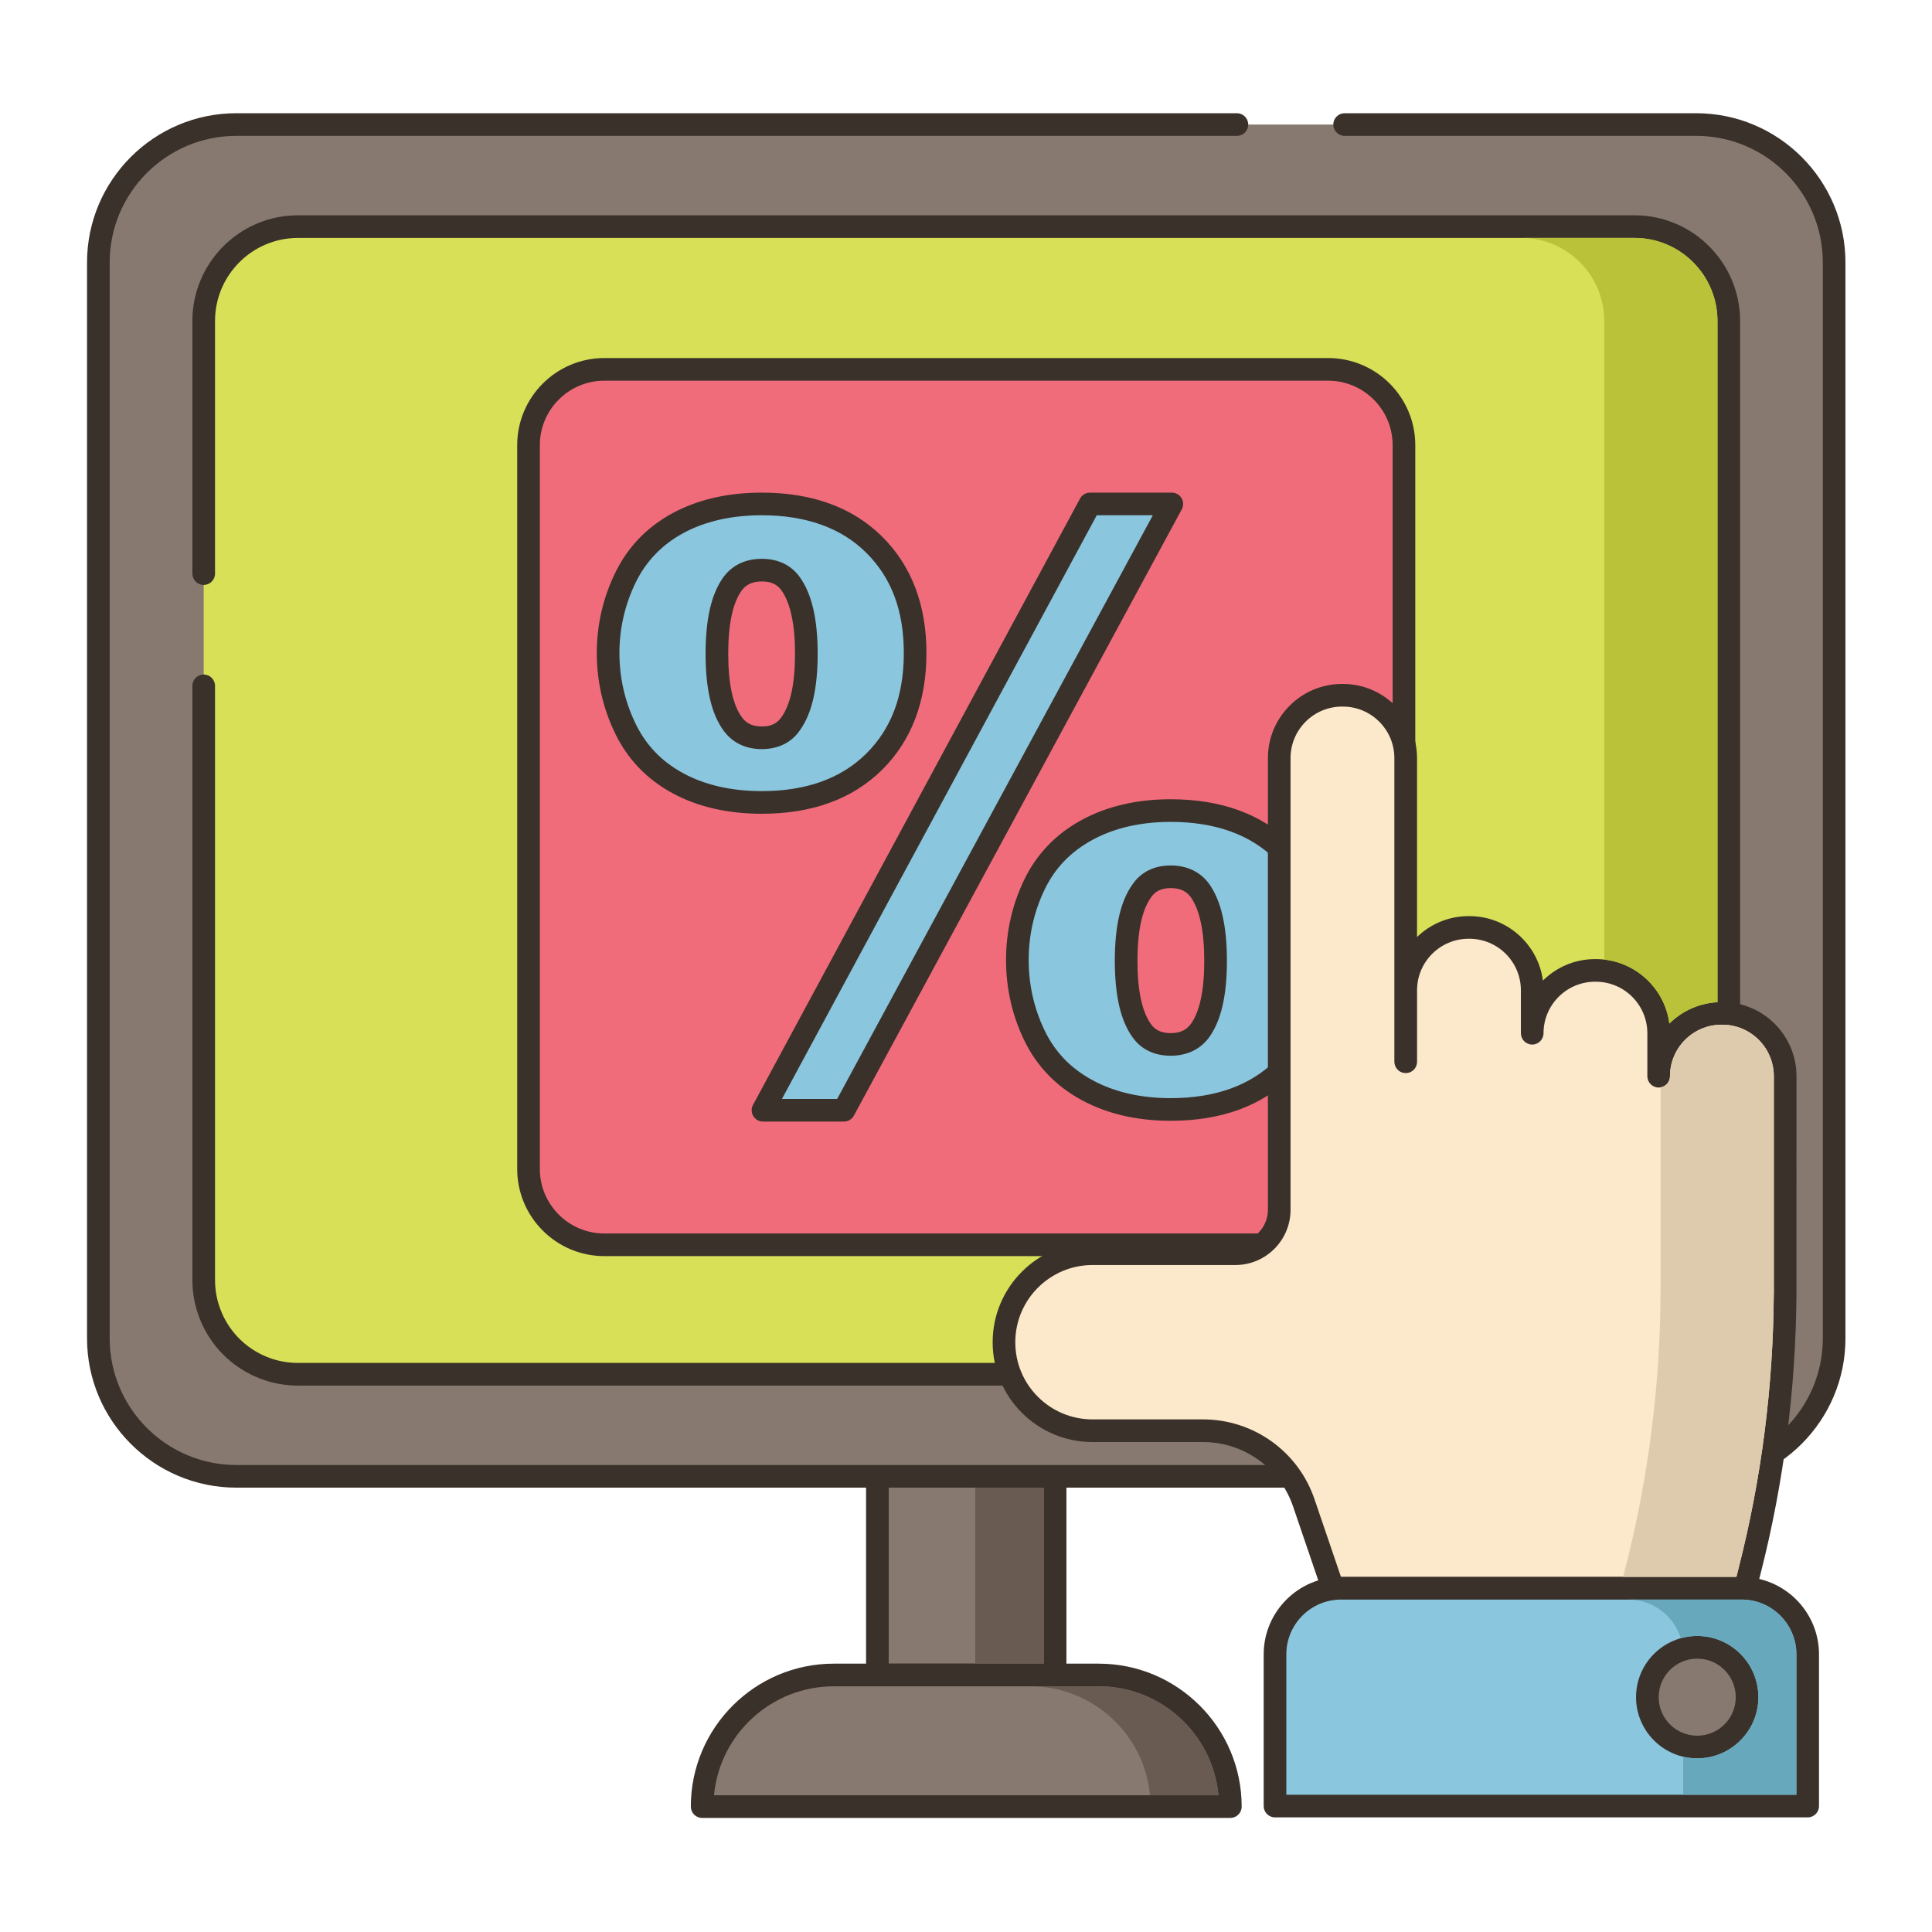 <?xml version="1.0" encoding="utf-8"?>
<!-- Generator: Adobe Illustrator 22.0.1, SVG Export Plug-In . SVG Version: 6.00 Build 0)  -->
<svg xmlns="http://www.w3.org/2000/svg" xmlns:xlink="http://www.w3.org/1999/xlink" version="1.1" id="Layer_1" x="0px" y="0px" viewBox="0 0 256 256" style="enable-background:new 0 0 256 256;" xml:space="preserve" width="512" height="512">
<style type="text/css">
	.st0{fill:#3A312A;}
	.st1{fill:#D7E057;}
	.st2{fill:#F16C7A;}
	.st3{fill:#FCE8CB;}
	.st4{fill:#87796F;}
	.st5{fill:#8AC6DD;}
	.st6{fill:#CE4E61;}
	.st7{fill:#6CA8BF;}
	.st8{fill:#B9C239;}
	.st9{fill:#DECAAD;}
	.st10{fill:#695B51;}
	.st11{fill-rule:evenodd;clip-rule:evenodd;fill:#FCE8CB;}
	.st12{fill:#F5978A;}
	.st13{fill:#68A8BC;}
	.st14{fill:#B9BC39;}
	.st15{fill:#6B5B51;}
	.st16{fill:#D34E5C;}
	.st17{fill-rule:evenodd;clip-rule:evenodd;fill:#87796F;}
	.st18{fill-rule:evenodd;clip-rule:evenodd;fill:#F16C7A;}
</style>
<g>
	<g>
		<g>
			<rect x="116.258" y="195.621" class="st4" width="23.548" height="26.323"/>
		</g>
	</g>
	<g>
		<g>
			<path class="st0" d="M139.806,194.12h-23.548c-0.829,0-1.5,0.672-1.5,1.5v26.323c0,0.828,0.671,1.5,1.5,1.5h23.548     c0.829,0,1.5-0.672,1.5-1.5V195.62C141.306,194.792,140.635,194.12,139.806,194.12z M138.306,220.443h-20.548V197.12h20.548     V220.443z"/>
		</g>
	</g>
	<g>
		<g>
			<path class="st4" d="M145.587,221.943h-35.109c-9.632,0-17.44,7.808-17.44,17.44h69.99     C163.027,229.751,155.219,221.943,145.587,221.943z"/>
		</g>
	</g>
	<g>
		<g>
			<path class="st0" d="M145.587,220.443h-35.109c-10.444,0-18.94,8.497-18.94,18.94c0,0.828,0.671,1.5,1.5,1.5h69.99     c0.829,0,1.5-0.672,1.5-1.5C164.527,228.94,156.03,220.443,145.587,220.443z M94.607,237.884     c0.759-8.089,7.587-14.44,15.871-14.44h35.109c8.283,0,15.111,6.352,15.87,14.44H94.607z"/>
		</g>
	</g>
	<g>
		<g>
			<path class="st4" d="M224.753,16.503H31.311c-10.096,0-18.279,8.184-18.279,18.279v142.559c0,10.095,8.184,18.279,18.279,18.279     h193.441c10.095,0,18.279-8.184,18.279-18.279V34.782C243.032,24.687,234.848,16.503,224.753,16.503z"/>
		</g>
	</g>
	<g>
		<g>
			<path class="st0" d="M224.753,15.003h-46.585c-0.829,0-1.5,0.672-1.5,1.5s0.671,1.5,1.5,1.5h46.585     c9.252,0,16.779,7.527,16.779,16.779v142.559c0,9.252-7.527,16.779-16.779,16.779H31.312c-9.252,0-16.779-7.527-16.779-16.779     V34.782c0-9.252,7.527-16.779,16.779-16.779h132.583c0.829,0,1.5-0.672,1.5-1.5s-0.671-1.5-1.5-1.5H31.312     c-10.906,0-19.779,8.873-19.779,19.779v142.559c0,10.906,8.873,19.779,19.779,19.779h193.441     c10.906,0,19.779-8.873,19.779-19.779V34.782C244.532,23.876,235.659,15.003,224.753,15.003z"/>
		</g>
	</g>
	<g>
		<g>
			<path class="st1" d="M216.582,30.027h-177.1c-6.9,0-12.49,5.6-12.49,12.5v127.07c0,1.41,0.23,2.77,0.67,4.04     c1.67,4.92,6.33,8.46,11.82,8.46h177.1c6.9,0,12.49-5.6,12.49-12.5V42.527C229.072,35.627,223.482,30.027,216.582,30.027z"/>
		</g>
	</g>
	<g>
		<g>
			<path class="st0" d="M216.582,28.527h-177.1c-7.714,0-13.99,6.28-13.99,14v33.479c0,0.828,0.671,1.5,1.5,1.5s1.5-0.672,1.5-1.5     V42.527c0-6.065,4.93-11,10.99-11h177.1c6.06,0,10.99,4.935,10.99,11v127.069c0,6.065-4.93,11-10.99,11h-177.1     c-4.709,0-8.889-2.991-10.402-7.451c-0.39-1.124-0.587-2.318-0.587-3.549V90.881c0-0.828-0.671-1.5-1.5-1.5s-1.5,0.672-1.5,1.5     v78.716c0,1.565,0.253,3.09,0.75,4.522c1.924,5.669,7.245,9.478,13.24,9.478h177.1c7.714,0,13.99-6.28,13.99-14V42.527     C230.572,34.808,224.296,28.527,216.582,28.527z"/>
		</g>
	</g>
	<g>
		<g>
			<rect x="129.232" y="197.123" class="st10" width="9.07" height="23.32"/>
		</g>
	</g>
	<g>
		<g>
			<path class="st10" d="M145.582,223.443h-9.07c8.29,0,15.12,6.35,15.87,14.44h9.07     C160.702,229.793,153.872,223.443,145.582,223.443z"/>
		</g>
	</g>
	<g>
		<g>
			<path class="st2" d="M175.987,48.943h-95.91c-5.548,0-10.045,4.497-10.045,10.045v95.91c0,5.548,4.497,10.045,10.045,10.045     h95.91c5.548,0,10.045-4.497,10.045-10.045v-95.91C186.032,53.44,181.535,48.943,175.987,48.943z"/>
		</g>
	</g>
	<g>
		<g>
			<path class="st0" d="M175.987,47.443h-95.91c-6.366,0-11.545,5.179-11.545,11.545v95.91c0,6.366,5.179,11.545,11.545,11.545     h95.91c6.366,0,11.545-5.179,11.545-11.545v-95.91C187.532,52.622,182.353,47.443,175.987,47.443z M184.532,154.898     c0,4.712-3.833,8.545-8.545,8.545h-95.91c-4.712,0-8.545-3.833-8.545-8.545v-95.91c0-4.712,3.833-8.545,8.545-8.545h95.91     c4.712,0,8.545,3.833,8.545,8.545V154.898z"/>
		</g>
	</g>
	<g>
		<g>
			<path class="st5" d="M170.049,112.818c-3.626-3.609-8.602-5.413-14.929-5.413c-4.242,0-7.935,0.856-11.081,2.565     c-3.147,1.711-5.473,4.13-6.977,7.259c-1.505,3.13-2.257,6.457-2.257,9.979s0.752,6.849,2.257,9.978     c1.505,3.129,3.83,5.55,6.977,7.259c3.146,1.71,6.84,2.565,11.081,2.565c6.327,0,11.303-1.804,14.929-5.412     c3.625-3.608,5.438-8.405,5.438-14.39C175.487,121.224,173.674,116.426,170.049,112.818z M159.018,136.544     c-0.889,1.232-2.189,1.848-3.899,1.848c-1.711,0-2.993-0.616-3.848-1.848c-1.369-1.915-2.052-4.993-2.052-9.234     c0-4.241,0.684-7.319,2.052-9.234c0.854-1.265,2.137-1.898,3.848-1.898c1.71,0,3.009,0.616,3.899,1.847     c1.368,1.949,2.053,5.045,2.053,9.286C161.071,131.552,160.386,134.63,159.018,136.544z M121.26,86.525     c0-5.984-1.814-10.773-5.438-14.365c-3.626-3.591-8.585-5.386-14.878-5.386c-4.276,0-7.977,0.846-11.107,2.54     c-3.129,1.693-5.455,4.113-6.977,7.259c-1.522,3.146-2.283,6.463-2.283,9.952c0,3.523,0.761,6.858,2.283,10.004     c1.521,3.146,3.848,5.565,6.977,7.259c3.13,1.693,6.831,2.54,11.107,2.54c6.292,0,11.252-1.796,14.878-5.388     C119.447,97.35,121.26,92.545,121.26,86.525z M104.792,95.862c-0.856,1.266-2.138,1.898-3.848,1.898     c-1.711,0-3.01-0.632-3.899-1.898c-1.369-1.915-2.052-4.993-2.052-9.234c0-4.241,0.683-7.319,2.052-9.235     c0.889-1.231,2.188-1.846,3.899-1.846c1.71,0,2.992,0.615,3.848,1.846c1.367,1.949,2.052,5.028,2.052,9.235     C106.844,90.869,106.159,93.947,104.792,95.862z M144.431,66.774l-43.332,80.339h10.726l43.449-80.339H144.431z"/>
		</g>
	</g>
	<g>
		<g>
			<path class="st0" d="M106.013,96.733c1.568-2.196,2.331-5.502,2.331-10.105c0-4.564-0.76-7.866-2.32-10.09     c-1.132-1.63-2.889-2.491-5.08-2.491c-2.181,0-3.95,0.854-5.119,2.475c-1.569,2.195-2.331,5.501-2.331,10.106     c0,4.606,0.763,7.912,2.324,10.096c1.165,1.659,2.938,2.536,5.126,2.536C103.144,99.26,104.904,98.375,106.013,96.733z      M98.266,94.989c-1.176-1.645-1.772-4.458-1.772-8.361s0.596-6.717,1.768-8.356c0.603-0.836,1.455-1.225,2.683-1.225     c1.597,0,2.258,0.687,2.62,1.208c1.181,1.684,1.78,4.501,1.78,8.373c0,3.901-0.596,6.715-1.794,8.394     c-0.571,0.845-1.399,1.238-2.606,1.238C99.726,96.26,98.876,95.859,98.266,94.989z M116.878,102.006     c3.903-3.867,5.882-9.075,5.882-15.48c0-6.372-1.979-11.563-5.882-15.431c-3.9-3.862-9.261-5.82-15.934-5.82     c-4.508,0-8.485,0.915-11.82,2.72c-3.397,1.837-5.959,4.504-7.614,7.925c-1.614,3.337-2.433,6.905-2.433,10.606     c0,3.734,0.818,7.32,2.432,10.657c1.653,3.419,4.215,6.086,7.614,7.926c3.337,1.805,7.314,2.72,11.82,2.72     C107.616,107.828,112.977,105.869,116.878,102.006z M84.21,95.876c-1.415-2.926-2.133-6.072-2.133-9.351     c0-3.245,0.718-6.374,2.133-9.3c1.375-2.843,3.509-5.062,6.341-6.593c2.892-1.564,6.389-2.358,10.393-2.358     c5.854,0,10.505,1.666,13.822,4.951c3.36,3.329,4.994,7.68,4.994,13.3c0,5.653-1.633,10.021-4.994,13.35     c-3.319,3.286-7.969,4.953-13.822,4.953c-4.002,0-7.499-0.794-10.392-2.358C87.678,100.914,85.604,98.758,84.21,95.876z      M171.107,111.754c-3.899-3.881-9.278-5.849-15.987-5.849c-4.473,0-8.442,0.924-11.798,2.747     c-3.415,1.857-5.976,4.524-7.612,7.927c-1.596,3.319-2.406,6.895-2.406,10.629s0.81,7.31,2.405,10.627     c1.637,3.405,4.198,6.073,7.613,7.929c3.353,1.822,7.322,2.746,11.797,2.746c6.709,0,12.088-1.968,15.987-5.849     c3.902-3.884,5.88-9.083,5.88-15.453S175.009,115.639,171.107,111.754z M168.991,140.534c-3.317,3.302-7.984,4.976-13.871,4.976     c-3.969,0-7.456-0.802-10.365-2.383c-2.89-1.57-4.964-3.726-6.342-6.592c-1.399-2.908-2.109-6.047-2.109-9.327     s0.709-6.419,2.109-9.328c1.376-2.863,3.451-5.02,6.341-6.592c2.911-1.581,6.398-2.383,10.365-2.383     c5.887,0,10.554,1.674,13.871,4.975c3.362,3.348,4.997,7.707,4.997,13.328S172.352,137.188,168.991,140.534z M156.562,66.007     c-0.271-0.454-0.76-0.732-1.289-0.732h-10.842c-0.551,0-1.059,0.303-1.32,0.788l-43.332,80.339     c-0.251,0.465-0.238,1.027,0.032,1.48c0.271,0.454,0.76,0.731,1.288,0.731h10.726c0.551,0,1.057-0.302,1.319-0.786l43.449-80.339     C156.844,67.023,156.833,66.46,156.562,66.007z M110.93,145.613h-7.318l41.714-77.339h7.431L110.93,145.613z M155.12,114.678     c-2.2,0-3.96,0.885-5.068,2.526c-1.569,2.197-2.332,5.503-2.332,10.106c0,4.604,0.763,7.91,2.32,10.089     c1.13,1.631,2.887,2.492,5.08,2.492c2.18,0,3.949-0.854,5.12-2.475c1.569-2.197,2.332-5.503,2.332-10.106     c0-4.598-0.76-7.917-2.336-10.163C159.068,115.531,157.299,114.678,155.12,114.678z M157.802,135.667     c-0.603,0.835-1.456,1.225-2.683,1.225c-1.597,0-2.257-0.686-2.627-1.219c-1.176-1.646-1.773-4.46-1.773-8.362     c0-3.901,0.597-6.715,1.796-8.395c0.57-0.845,1.398-1.238,2.604-1.238c1.227,0,2.079,0.39,2.671,1.209     c1.182,1.685,1.781,4.519,1.781,8.424C159.571,131.212,158.975,134.025,157.802,135.667z"/>
		</g>
	</g>
	<g>
		<g>
			<path class="st3" d="M228.219,134.28h-0.108c-4.598,0-8.325,3.726-8.325,8.325v-5.694c0-4.599-3.727-8.325-8.325-8.325h-0.108     c-4.598,0-8.325,3.727-8.325,8.325v-5.694c0-4.599-3.727-8.325-8.325-8.325h-0.108c-4.598,0-8.325,3.726-8.325,8.325v9.475     l-0.008-0.008V100.45c0-4.599-3.727-8.325-8.325-8.325h-0.108c-4.599,0-8.325,3.727-8.325,8.325v59.862     c0,3.21-2.6,5.81-5.81,5.81h-18.926c-6.481,0-11.735,5.254-11.735,11.728c0,3.241,1.311,6.172,3.433,8.294     c2.129,2.122,5.061,3.434,8.302,3.434h14.644c6.033,0,11.403,3.842,13.348,9.56l3.881,11.388     c0.347-0.046,0.702-0.069,1.065-0.069h53.067c0.162,0,0.316,0.007,0.471,0.007l0.625-2.461     c3.032-11.928,4.591-24.181,4.668-36.487c0-0.1,0.008-0.193,0.008-0.293v-28.617C236.544,138.006,232.817,134.28,228.219,134.28z     "/>
		</g>
	</g>
	<g>
		<g>
			<path class="st0" d="M228.218,132.78h-0.108c-2.691,0-5.132,1.087-6.908,2.846c-0.632-4.813-4.76-8.54-9.742-8.54h-0.108     c-2.691,0-5.132,1.087-6.908,2.846c-0.632-4.813-4.76-8.54-9.742-8.54h-0.108c-2.653,0-5.063,1.057-6.832,2.771V100.45     c0-5.418-4.408-9.825-9.825-9.825h-0.108c-5.418,0-9.825,4.407-9.825,9.825v59.862c0,2.376-1.934,4.31-4.31,4.31h-18.926     c-7.298,0-13.235,5.934-13.235,13.228c0,3.536,1.376,6.858,3.875,9.356c2.505,2.496,5.829,3.871,9.36,3.871h14.644     c5.397,0,10.19,3.433,11.928,8.543l3.881,11.388c0.209,0.614,0.785,1.017,1.419,1.017c0.065,0,0.131-0.004,0.198-0.013     c0.283-0.038,0.575-0.057,0.868-0.057h53.067l0.471,0.008c0.686,0,1.285-0.466,1.454-1.131l0.625-2.461     c3.05-11.997,4.636-24.395,4.716-36.941l0.005-28.824C238.044,137.188,233.636,132.78,228.218,132.78z M235.04,171.309     l-0.005,0.196c-0.077,12.21-1.631,24.365-4.621,36.128l-0.336,1.322H177.69l-3.511-10.302     c-2.151-6.326-8.086-10.576-14.768-10.576h-14.644c-2.732,0-5.304-1.064-7.241-2.994c-1.931-1.931-2.994-4.499-2.994-7.233     c0-5.64,4.591-10.228,10.235-10.228h18.926c4.031,0,7.31-3.279,7.31-7.31V100.45c0-3.764,3.062-6.825,6.825-6.825h0.108     c3.763,0,6.825,3.062,6.825,6.825v40.233c0,0.381,0.152,0.756,0.413,1.034c0.421,0.448,1.074,0.597,1.646,0.368     c0.572-0.226,0.948-0.779,0.948-1.395v-9.475c0-3.764,3.062-6.825,6.825-6.825h0.108c3.764,0,6.825,3.062,6.825,6.825v5.694     c0,0.828,0.671,1.5,1.5,1.5c0.829,0,1.5-0.672,1.5-1.5c0-3.764,3.062-6.825,6.825-6.825h0.108c3.763,0,6.825,3.062,6.825,6.825     v5.694c0,0.828,0.671,1.5,1.5,1.5c0.829,0,1.5-0.672,1.5-1.5c0-3.764,3.062-6.825,6.825-6.825h0.108     c3.763,0,6.825,3.062,6.825,6.825L235.04,171.309z"/>
		</g>
	</g>
	<g>
		<g>
			<path class="st5" d="M230.77,210.452h-53.066c-4.837,0-8.758,3.921-8.758,8.758v20.104h70.583V219.21     C239.528,214.373,235.607,210.452,230.77,210.452z"/>
		</g>
	</g>
	<g>
		<g>
			<path class="st0" d="M230.769,208.952h-53.065c-5.657,0-10.259,4.602-10.259,10.258v20.104c0,0.828,0.671,1.5,1.5,1.5h70.583     c0.829,0,1.5-0.672,1.5-1.5V219.21C241.028,213.554,236.426,208.952,230.769,208.952z M238.028,237.814h-67.583V219.21     c0-4.002,3.256-7.258,7.259-7.258h53.065c4.003,0,7.259,3.256,7.259,7.258V237.814z"/>
		</g>
	</g>
	<g>
		<g>
			<path class="st4" d="M224.89,218.276c-3.649,0-6.607,2.958-6.607,6.606c0,3.649,2.958,6.607,6.607,6.607s6.607-2.958,6.607-6.607     C231.496,221.234,228.539,218.276,224.89,218.276z"/>
		</g>
	</g>
	<g>
		<g>
			<path class="st0" d="M224.89,216.776c-4.47,0-8.106,3.637-8.106,8.106c0,4.471,3.637,8.107,8.106,8.107     c4.47,0,8.107-3.637,8.107-8.107C232.997,220.413,229.36,216.776,224.89,216.776z M224.89,229.99     c-2.816,0-5.106-2.291-5.106-5.107c0-2.815,2.29-5.106,5.106-5.106c2.816,0,5.107,2.291,5.107,5.106     C229.997,227.699,227.706,229.99,224.89,229.99z"/>
		</g>
	</g>
	<g>
		<g>
			<path class="st9" d="M228.222,135.783h-0.11c-3.77,0-6.83,3.06-6.83,6.82c0,0.74-0.53,1.35-1.24,1.47v27.24l-0.01,0.19     c-0.07,12.21-1.63,24.37-4.62,36.13l-0.33,1.32h15l0.33-1.32c2.99-11.76,4.55-23.92,4.62-36.13l0.01-0.19v-28.71     C235.042,138.843,231.982,135.783,228.222,135.783z"/>
		</g>
	</g>
	<g>
		<g>
			<path class="st13" d="M230.772,211.953h-15c3.26,0,6.02,2.16,6.94,5.12c0.69-0.2,1.42-0.3,2.18-0.3c4.47,0,8.1,3.64,8.1,8.11     s-3.63,8.11-8.1,8.11c-0.64,0-1.26-0.07-1.86-0.22v5.04h15v-18.6C238.032,215.203,234.772,211.953,230.772,211.953z"/>
		</g>
	</g>
	<g>
		<g>
			<path class="st8" d="M216.582,31.523h-15c6.06,0,10.99,4.94,10.99,11v84.62c4.47,0.51,8.05,4.03,8.63,8.48     c1.66-1.64,3.89-2.68,6.37-2.82v-90.28C227.572,36.463,222.642,31.523,216.582,31.523z"/>
		</g>
	</g>
</g>
</svg>
